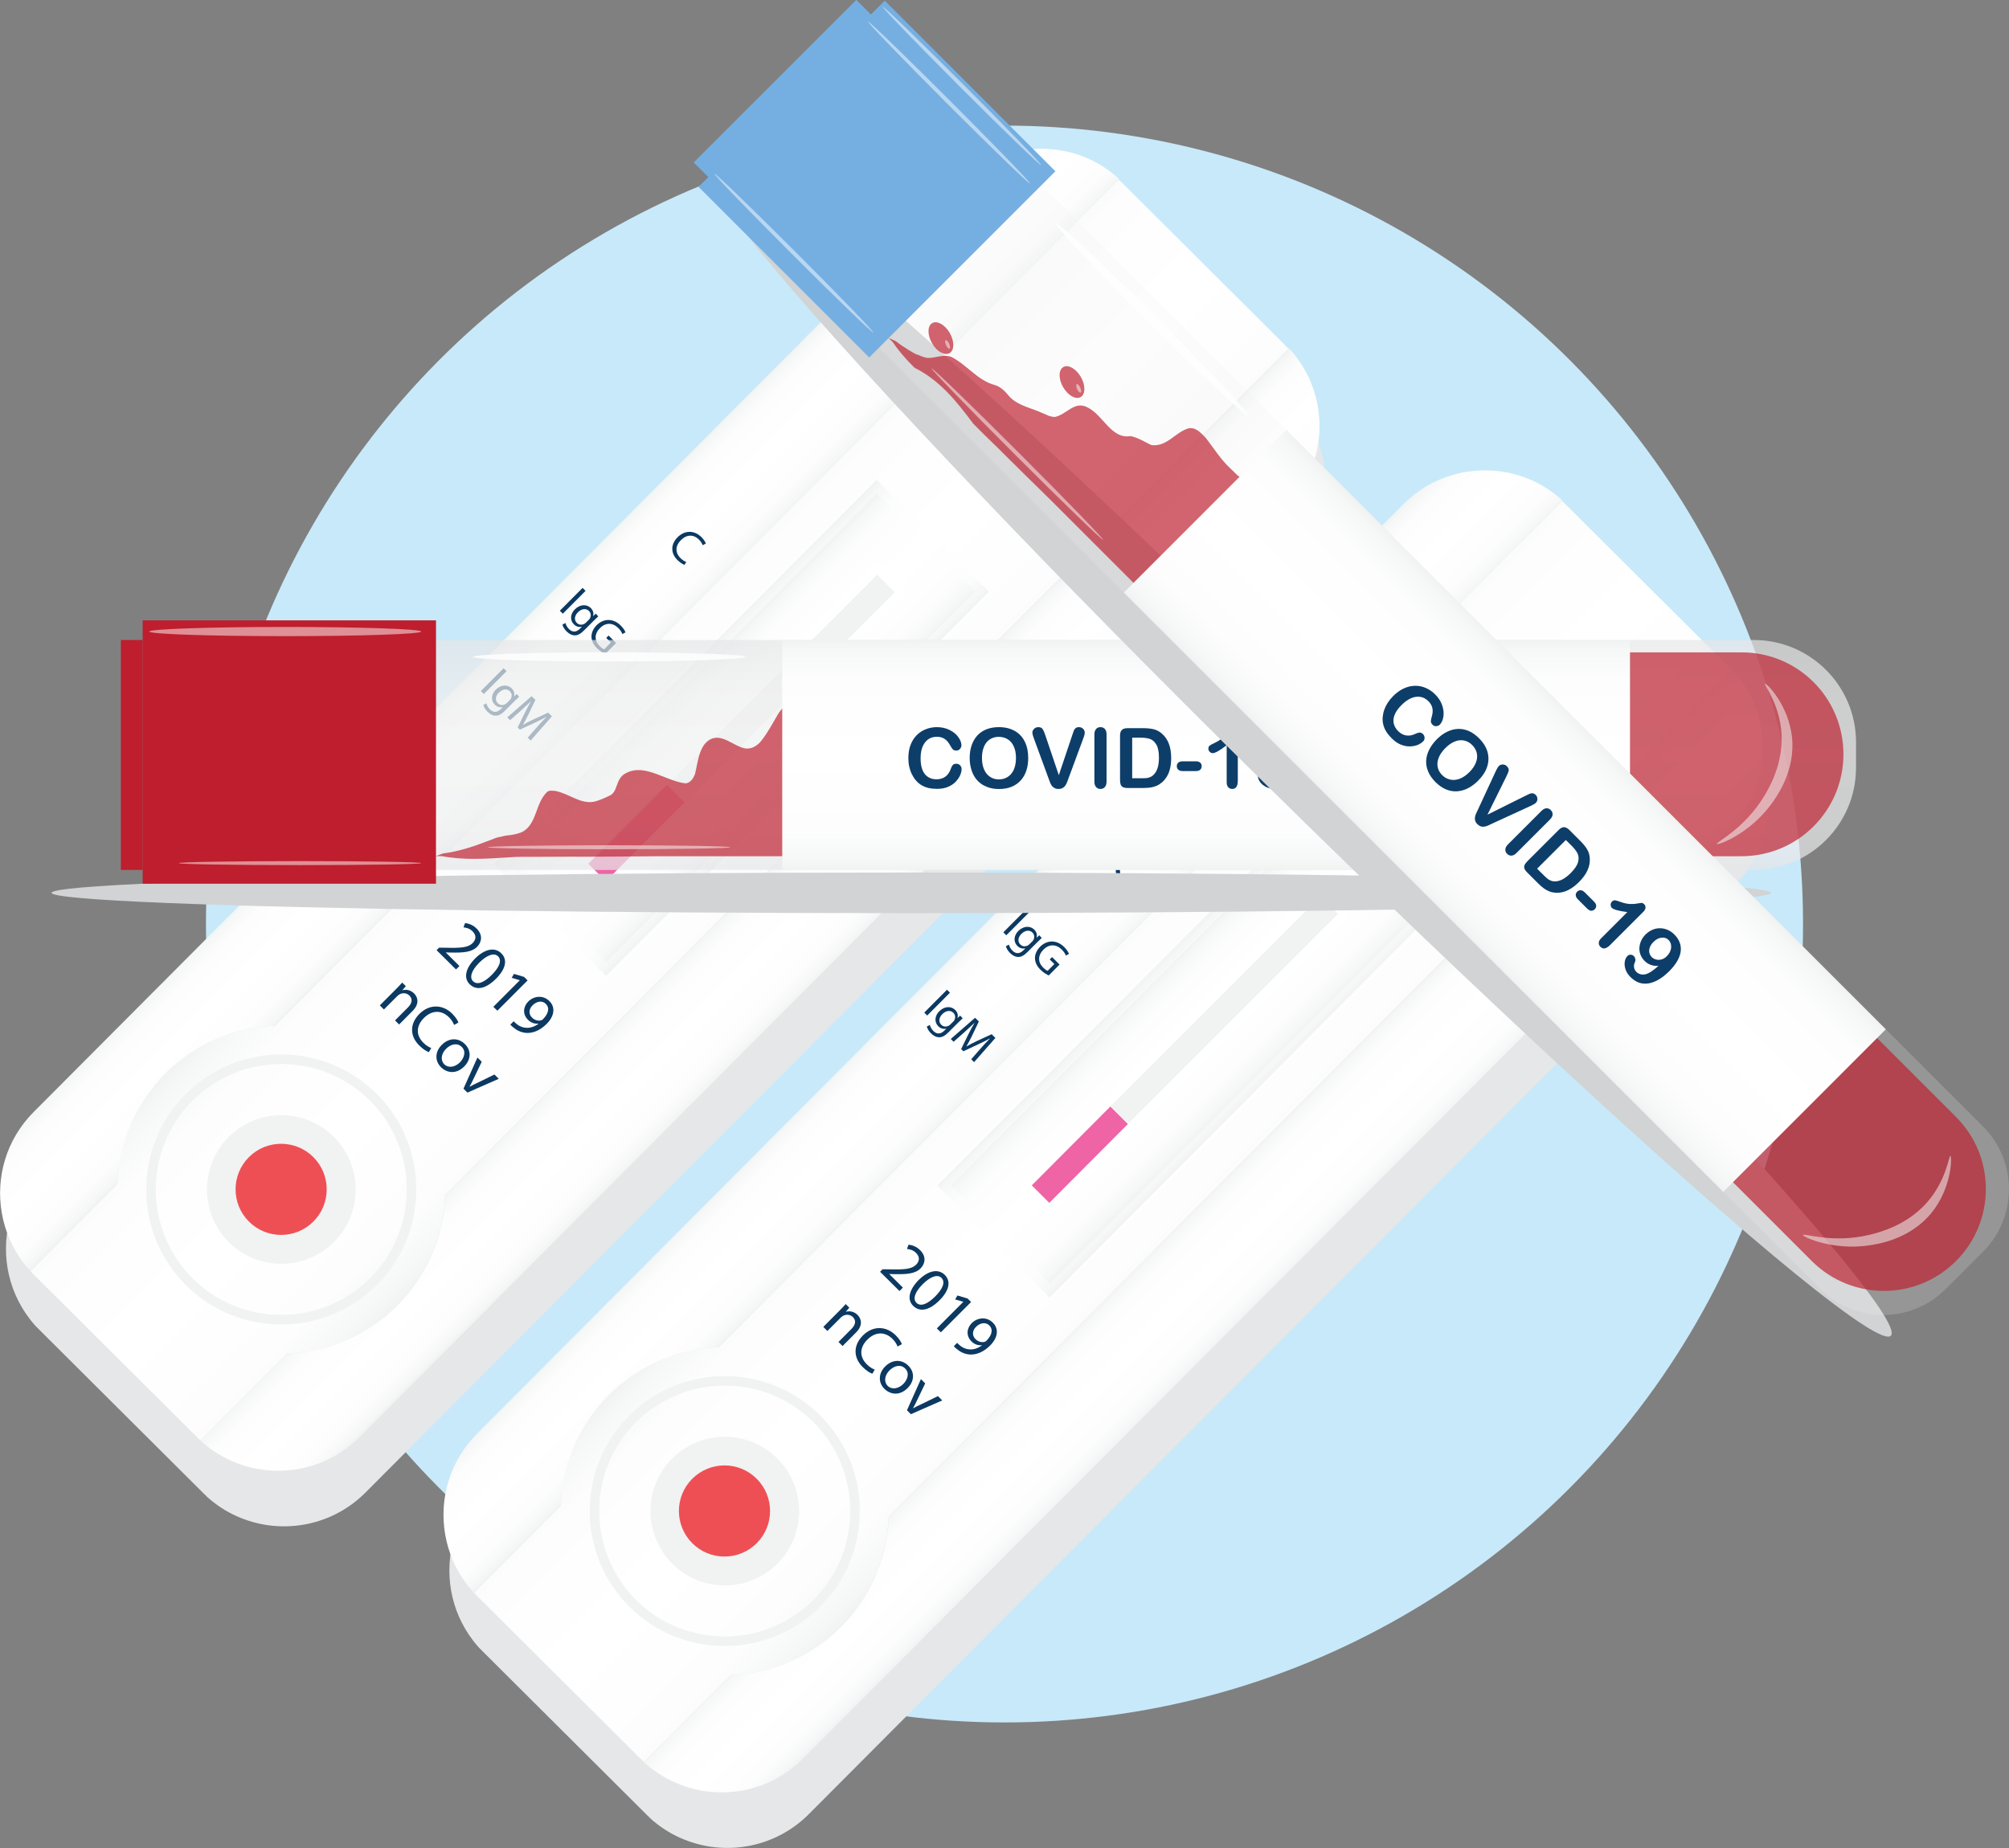 <?xml version="1.0" encoding="utf-8"?>
<!-- Generator: Adobe Illustrator 22.1.0, SVG Export Plug-In . SVG Version: 6.00 Build 0)  -->
<svg version="1.1" id="Layer_1" xmlns="http://www.w3.org/2000/svg" xmlns:xlink="http://www.w3.org/1999/xlink" x="0px" y="0px"
	 width="2710.8px" height="2493.9px" viewBox="0 0 2710.8 2493.9" style="enable-background:new 0 0 2710.8 2493.9;"
	 xml:space="preserve">
<rect x="0" y="0" width="2710.8" height="2493.9" fill="#808080" stroke="none"/>
<style type="text/css">
	.st0{fill:#C8E9F9;}
	.st1{fill:#E6E7E8;}
	.st2{fill:url(#SVGID_1_);}
	.st3{fill:#F1F2F2;}
	.st4{fill:#EF64A5;}
	.st5{fill:url(#SVGID_2_);}
	.st6{fill:url(#SVGID_3_);}
	.st7{fill:url(#SVGID_4_);}
	.st8{fill:url(#SVGID_5_);}
	.st9{fill:#FFFFFF;}
	.st10{opacity:0.76;fill:#ED1C24;}
	.st11{fill:#0B3961;}
	.st12{fill:url(#SVGID_6_);}
	.st13{fill:url(#SVGID_7_);}
	.st14{fill:url(#SVGID_8_);}
	.st15{fill:url(#SVGID_9_);}
	.st16{fill:url(#SVGID_10_);}
	.st17{fill:#D1D3D4;}
	.st18{opacity:0.7;fill:url(#SVGID_11_);}
	.st19{opacity:0.68;fill:#BE1E2D;}
	.st20{opacity:0.83;fill:#FFFFFF;}
	.st21{fill:#BE1E2D;}
	.st22{opacity:0.5;fill:#FFFFFF;}
	.st23{opacity:0.55;fill:#F1F2F2;}
	.st24{fill:url(#SVGID_12_);}
	.st25{fill:#0D3E69;}
	.st26{opacity:0.2;fill:#F1F2F2;}
	.st27{fill:#75AFE2;}
	.st28{fill:url(#SVGID_13_);}
</style>
<g>
	<circle class="st0" cx="1355.4" cy="1247" r="1077.5"/>
	<g>
		<path class="st1" d="M1780.2,600.7c-2.3-6.8-5-13.4-8.3-19.9c-0.1-0.1-0.1-0.2-0.2-0.3c-6.3-12.6-14.5-24.5-24.5-35.3l-0.5,0.5
			c-1.4-1.6-3-3.1-4.5-4.7l-220.3-219.5c-1.5-1.5-3.1-3-4.6-4.4l0.5-0.5c-10.5-9.7-22.1-17.7-34.4-23.9c-12.8-6.5-26.2-11.1-40-13.8
			c-49.2-9.8-102.3,4.4-140.3,42.6L53.2,1575.9c-36.9,37-51.1,88.1-42.9,136c4.2,24.5,14.3,48.1,30.3,68.7c0.2,0.3,0.4,0.5,0.6,0.8
			c2.5,3.1,5.1,6.2,7.8,9.2l0.1-0.1c1.5,1.6,3,3.1,4.5,4.6L274,2014.7c1.5,1.5,3.1,3,4.6,4.4l-0.1,0.1c3.2,3,6.6,5.8,10,8.4
			c12.9,10,26.9,17.6,41.7,22.9c55,20,119,7.8,162.9-36.2l1250-1254.5C1786.1,716.8,1798.4,654.7,1780.2,600.7z"/>
		<g>
			
				<linearGradient id="SVGID_1_" gradientUnits="userSpaceOnUse" x1="-48.872" y1="2174.04" x2="393.724" y2="2174.04" gradientTransform="matrix(0.707 0.707 -0.707 0.707 2306.233 -565.259)">
				<stop  offset="0" style="stop-color:#F1F2F2"/>
				<stop  offset="4.611239e-02" style="stop-color:#F6F7F7"/>
				<stop  offset="0.166" style="stop-color:#FDFDFD"/>
				<stop  offset="0.5" style="stop-color:#FFFFFF"/>
				<stop  offset="0.834" style="stop-color:#FDFDFD"/>
				<stop  offset="0.954" style="stop-color:#F6F7F7"/>
				<stop  offset="1" style="stop-color:#F1F2F2"/>
			</linearGradient>
			<path class="st2" d="M536.1,1761.7c-39.7,39.7-92.2,62.6-148.2,64.7L270.6,1944c-1.6-1.4-3.1-2.9-4.6-4.4L45.6,1720.1
				c-1.5-1.5-3-3.1-4.5-4.6l117.2-117.7c1.9-56.1,24.7-108.8,64.4-148.7c39.7-39.9,92.3-62.9,148.5-64.9l1138-1142.2
				c1.6,1.4,3.1,2.9,4.6,4.4l220.3,219.5c1.5,1.5,3,3.1,4.5,4.7l-1138,1142.2c-1.9,56.1-24.7,108.8-64.4,148.7L536.1,1761.7z"/>
			<g>
				<path class="st3" d="M499.1,1485.2c-66.2-65.9-173.6-65.7-239.6,0.4c-65.9,66.2-65.7,173.6,0.4,239.6
					c66.2,65.9,173.6,65.7,239.6-0.4C565.5,1658.6,565.3,1551.2,499.1,1485.2z M250.9,1734.4c-71.2-70.9-71.4-186.6-0.5-257.8
					c70.9-71.2,186.6-71.4,257.8-0.5c71.2,70.9,71.4,186.6,0.5,257.8C437.8,1805.1,322.1,1805.3,250.9,1734.4z"/>
				<path class="st3" d="M450.4,1534.2c39.2,39.1,39.3,102.7,0.3,141.9c-39.1,39.2-102.7,39.3-141.9,0.3
					c-39.2-39.1-39.3-102.7-0.3-141.9C347.6,1495.2,411.2,1495.1,450.4,1534.2z M315.2,1669.8c-35.6-35.5-35.7-93.3-0.2-128.9
					s93.3-35.7,128.9-0.2s35.7,93.3,0.2,128.9C408.7,1705.2,350.8,1705.3,315.2,1669.8z"/>
				
					<ellipse transform="matrix(0.737 -0.676 0.676 0.737 -985.535 679.302)" class="st3" cx="379.6" cy="1605.2" rx="31.3" ry="31.3"/>
			</g>
			
				<rect x="833.4" y="1047.9" transform="matrix(0.708 0.706 -0.706 0.708 1044.872 -276.115)" class="st4" width="46.4" height="157.1"/>
			
				<linearGradient id="SVGID_2_" gradientUnits="userSpaceOnUse" x1="2332.721" y1="1233.283" x2="2332.721" y2="1385.44" gradientTransform="matrix(0.707 -0.707 0.707 0.707 -1852.339 1649.63)">
				<stop  offset="0" style="stop-color:#F1F2F2"/>
				<stop  offset="4.611239e-02" style="stop-color:#F6F7F7"/>
				<stop  offset="0.166" style="stop-color:#FDFDFD"/>
				<stop  offset="0.5" style="stop-color:#FFFFFF"/>
				<stop  offset="0.834" style="stop-color:#FDFDFD"/>
				<stop  offset="0.954" style="stop-color:#F6F7F7"/>
				<stop  offset="1" style="stop-color:#F1F2F2"/>
			</linearGradient>
			<path class="st5" d="M41.2,1715.4L41.2,1715.4c-2.8-2.9-5.5-6-7.9-9.1c-0.2-0.2-0.4-0.5-0.6-0.8c-16-20.5-26.1-44.2-30.3-68.7
				c-8.3-47.9,6-99,42.9-136l1250-1254.5c38-38.1,91.1-52.3,140.3-42.6c13.8,2.7,27.3,7.3,40,13.8c12.2,6.2,23.8,14.2,34.4,23.9
				l-0.5,0.5l-1138,1142.2c-56.1,2.1-108.8,25.1-148.5,64.9c-39.7,39.9-62.5,92.6-64.4,148.7L41.2,1715.4z"/>
			
				<linearGradient id="SVGID_3_" gradientUnits="userSpaceOnUse" x1="331.179" y1="2173.433" x2="483.321" y2="2173.433" gradientTransform="matrix(0.707 0.707 -0.707 0.707 2306.233 -565.259)">
				<stop  offset="0" style="stop-color:#F1F2F2"/>
				<stop  offset="4.611239e-02" style="stop-color:#F6F7F7"/>
				<stop  offset="0.166" style="stop-color:#FDFDFD"/>
				<stop  offset="0.5" style="stop-color:#FFFFFF"/>
				<stop  offset="0.834" style="stop-color:#FDFDFD"/>
				<stop  offset="0.954" style="stop-color:#F6F7F7"/>
				<stop  offset="1" style="stop-color:#F1F2F2"/>
			</linearGradient>
			<path class="st6" d="M485.2,1939.3c-43.9,44.1-108,56.2-162.9,36.2c-14.7-5.3-28.8-13-41.7-22.9c-3.4-2.6-6.8-5.5-10-8.4l0.1-0.1
				l117.2-117.7c56-2.1,108.5-25,148.2-64.7l0.3-0.3c39.7-39.9,62.5-92.6,64.4-148.7l1138-1142.2l0.5-0.5
				c10,10.8,18.1,22.7,24.5,35.3c0.1,0.1,0.1,0.2,0.2,0.3c3.3,6.5,6,13.1,8.3,19.9c18.2,54,5.9,116.1-37,159.2L485.2,1939.3z"/>
			<g>
				
					<linearGradient id="SVGID_4_" gradientUnits="userSpaceOnUse" x1="63.188" y1="2017.662" x2="278.45" y2="2017.662" gradientTransform="matrix(0.707 0.707 -0.707 0.707 2306.233 -565.259)">
					<stop  offset="0" style="stop-color:#F1F2F2"/>
					<stop  offset="4.611239e-02" style="stop-color:#F6F7F7"/>
					<stop  offset="0.166" style="stop-color:#FDFDFD"/>
					<stop  offset="0.5" style="stop-color:#FFFFFF"/>
					<stop  offset="0.834" style="stop-color:#FDFDFD"/>
					<stop  offset="0.954" style="stop-color:#F6F7F7"/>
					<stop  offset="1" style="stop-color:#F1F2F2"/>
				</linearGradient>
				<path class="st7" d="M1334.4,798.5l-151.5-151L666.3,1166l151.5,151L1334.4,798.5z M684.5,1165.9l498.4-500.2l133.3,132.8
					l-498.4,500.2L684.5,1165.9z"/>
				
					<linearGradient id="SVGID_5_" gradientUnits="userSpaceOnUse" x1="76.107" y1="2017.662" x2="265.532" y2="2017.662" gradientTransform="matrix(0.707 0.707 -0.707 0.707 2306.233 -565.259)">
					<stop  offset="0" style="stop-color:#F1F2F2"/>
					<stop  offset="4.611239e-02" style="stop-color:#F6F7F7"/>
					<stop  offset="0.166" style="stop-color:#FDFDFD"/>
					<stop  offset="0.5" style="stop-color:#FFFFFF"/>
					<stop  offset="0.834" style="stop-color:#FDFDFD"/>
					<stop  offset="0.954" style="stop-color:#F6F7F7"/>
					<stop  offset="1" style="stop-color:#F1F2F2"/>
				</linearGradient>
				<path class="st8" d="M1316.2,798.5l-133.3-132.8l-498.4,500.2l133.3,132.8L1316.2,798.5z M775.6,1165.8l407.5-409l42,41.8
					l-407.5,409L775.6,1165.8z"/>
			</g>
			<g>
				<path class="st9" d="M1225.1,798.7l-42-41.8l-407.5,409l42,41.8L1225.1,798.7z M793.8,1165.7l389.3-390.7l23.7,23.6
					l-389.3,390.7L793.8,1165.7z"/>
			</g>
			
				<ellipse transform="matrix(0.707 -0.707 0.707 0.707 -1023.905 738.562)" class="st10" cx="379.6" cy="1605.2" rx="61.5" ry="61.5"/>
			<g>
				<g>
					<path class="st11" d="M589.1,1282.3l3.4-3.4l8.6,0.1c20.4,0.5,30.4-0.1,36.6-6.2c4.1-4.2,6-10-0.2-16.1
						c-3.7-3.7-8.7-4.9-12.1-5.2l2.1-5.7c5.2,0.4,11,2.7,15.7,7.4c8.8,8.8,6.5,18.5,0.7,24.4c-7.5,7.6-19.1,8.2-36,7.9l-6.3-0.2
						l-0.1,0.1l18.4,18.3l-4.6,4.6L589.1,1282.3z"/>
					<path class="st11" d="M669.4,1320.7c-13.9,13.9-26.7,16.5-35.8,7.4c-8-8-5.9-20.9,7.4-34.5c13.7-13.7,27.1-15.4,35.4-7.1
						C685.2,1295.1,682.4,1307.7,669.4,1320.7z M646.6,1299.2c-10.6,10.6-13.4,20-8.3,25c5.7,5.6,15,1.7,25.4-8.7
						c10-10.1,14-19.3,8.3-25C667.1,1285.7,657.7,1288.1,646.6,1299.2z"/>
					<path class="st11" d="M701.4,1322.9l-0.1-0.1l-10.9-3.2l3.1-5.3l13.7,4.1l4.7,4.7l-40.8,40.9l-5.4-5.3L701.4,1322.9z"/>
					<path class="st11" d="M693.1,1378.2c1.1,1.3,2.6,2.6,4.7,4.3c3.7,2.8,8,4.4,12.5,4.6c5.2,0.2,10.7-1.4,16.3-5.5l-0.2-0.2
						c-5,0.5-9.9-1.1-14-5.2c-7.4-7.3-6.6-17.6,0.4-24.6c7.7-7.7,20.1-9,28.5-0.6c8.4,8.3,6.8,20.3-3.7,30.8
						c-9,9-18.3,12.3-26.2,12.2c-6.2-0.1-12.5-2.5-17.4-6.4c-2.3-1.7-4.2-3.4-5.4-4.8L693.1,1378.2z M718.6,1356.7
						c-5.1,5.1-5.6,11.8-0.8,16.5c3.7,3.7,8.4,4.8,12.3,3.8c0.8-0.2,1.6-0.6,2.5-1.5c7-7,9.7-14.9,3.9-20.7
						C731.9,1350,724.4,1350.9,718.6,1356.7z"/>
					<path class="st11" d="M534.7,1334.5c3.1-3.1,5.6-5.8,8-8.5l4.9,4.9l-4.7,5.4l0.1,0.1c4.4-1.4,10.8-0.7,15.8,4.3
						c4.2,4.2,8.3,13.3-2.2,23.7l-18.1,18.2l-5.5-5.5l17.5-17.6c4.9-4.9,7.1-10.8,1.9-16c-3.7-3.6-9.1-3.9-13.1-1.7
						c-0.9,0.4-2,1.3-3,2.2l-18.3,18.3l-5.5-5.5L534.7,1334.5z"/>
					<path class="st11" d="M578.7,1419.9c-3-1-8.1-4-13.2-9.2c-12-11.9-13.4-28.5,0.4-42.4c13.2-13.3,31.2-13.3,44.4-0.2
						c5.3,5.3,7.5,9.7,8.2,11.9l-5.8,3.2c-1.1-3.1-3.3-6.8-6.8-10.3c-10-9.9-22.9-10.1-34,1c-10.4,10.4-11,23-0.7,33.3
						c3.3,3.3,7.4,6,10.7,7.1L578.7,1419.9z"/>
					<path class="st11" d="M626.4,1439.2c-11.2,11.3-23.9,8.4-31.3,1.1c-8.3-8.2-8.6-20.6,1-30.2c10.2-10.2,22.8-9.5,31.2-1.1
						C636.1,1417.6,635.7,1429.9,626.4,1439.2z M601.9,1415.4c-6.7,6.7-7.8,15.5-2.4,20.9c5.3,5.3,14.2,4.2,21.1-2.6
						c5.1-5.2,9.1-14.3,2.5-20.8C616.5,1406.4,607.6,1409.6,601.9,1415.4z"/>
					<path class="st11" d="M650,1432.9l-11.1,23.1c-1.8,3.8-3.4,7.1-5.3,10.3l0.2,0.2c3.2-1.8,6.6-3.5,10.4-5.2l23-11.2l5.8,5.8
						l-42.3,18.6l-5.3-5.3l18.8-42L650,1432.9z"/>
				</g>
				<g>
					<path class="st11" d="M683.5,905.8l-30.7,30.8l-4-4l30.7-30.8L683.5,905.8z"/>
					<path class="st11" d="M700.6,940.2c-1.7,1.5-3.5,3.2-6.2,5.9l-12.8,12.8c-5,5.1-9.1,7.2-13.2,6.9c-4.1-0.1-7.9-2.6-10.7-5.4
						c-2.6-2.6-4.9-6.2-5.5-9.1l4.1-2.1c0.6,2.4,2,5.5,4.8,8.2c4.1,4.1,9.3,4.9,14.8-0.6l2.5-2.5l-0.1-0.1
						c-3.3,0.8-7.3,0.1-10.7-3.3c-5.5-5.5-4.8-14,1.3-20.1c7.5-7.5,16.6-6.9,21.6-1.8c3.8,3.8,3.9,7.9,3.1,10.7l0.1,0.1l3.5-3.2
						L700.6,940.2z M687.8,944.8c0.7-0.7,1.2-1.3,1.6-2.1c1.6-3.1,1.5-6.9-1.4-9.8c-3.8-3.8-9.8-3.3-14.9,1.8
						c-4.3,4.3-5.7,10.1-1.4,14.4c2.5,2.5,6.2,3.1,9.7,1.4c0.9-0.5,1.8-1.1,2.5-1.8L687.8,944.8z"/>
					<path class="st11" d="M724.6,981.2c4-4.5,8.9-9.9,12.8-13.7l-0.1-0.1c-4.6,2.6-9.7,5.1-15.5,7.8l-20.3,9.5l-3-3l9.6-19.6
						c2.9-5.8,5.6-11,8.4-15.5l-0.1-0.1c-3.9,3.7-9.3,8.7-14.1,13l-14,12.4l-3.8-3.8l32.8-28.6l5.1,5l-9.6,20.1
						c-2.5,5.1-4.8,9.5-7.2,13.5l0.1,0.1c3.9-2.3,8.3-4.6,13.6-7.1l20.3-9.4l5.1,5l-28.7,32.7l-3.9-3.9L724.6,981.2z"/>
				</g>
				<g>
					<path class="st11" d="M790.1,797.4l-30.7,30.8l-4-4l30.7-30.8L790.1,797.4z"/>
					<path class="st11" d="M807.3,831.8c-1.7,1.5-3.5,3.2-6.2,5.9l-12.8,12.8c-5,5.1-9.1,7.2-13.2,6.9c-4.1-0.1-7.9-2.6-10.7-5.4
						c-2.6-2.6-4.9-6.2-5.5-9.1l4.1-2.1c0.6,2.4,2,5.5,4.8,8.2c4.1,4.1,9.3,4.9,14.8-0.6l2.5-2.5l-0.1-0.1
						c-3.3,0.8-7.3,0.1-10.7-3.3c-5.5-5.5-4.8-14,1.3-20.1c7.5-7.5,16.6-6.9,21.6-1.8c3.8,3.8,3.9,7.9,3.1,10.7l0.1,0.1l3.5-3.2
						L807.3,831.8z M794.5,836.4c0.7-0.7,1.2-1.3,1.6-2.1c1.6-3.1,1.5-6.9-1.4-9.8c-3.8-3.8-9.8-3.3-14.9,1.8
						c-4.3,4.3-5.7,10.1-1.4,14.4c2.5,2.5,6.2,3.1,9.7,1.4c0.9-0.5,1.8-1.1,2.5-1.8L794.5,836.4z"/>
					<path class="st11" d="M816.7,882.5c-2.4-1.1-7-3.6-11.1-7.7c-4.7-4.6-7.3-9.6-7.5-15.5c-0.1-5.2,2.3-10.9,7.1-15.7
						c9.2-9.1,22.2-9.6,32.5,0.7c3.6,3.5,5.6,7.1,6.3,9.1l-4.2,2.3c-0.9-2.4-2.4-5-5.5-8.1c-7.5-7.5-17-7.7-24.7,0
						c-7.8,7.8-7.7,17.1-0.5,24.2c2.6,2.6,4.7,4,6.1,4.5l9.1-9.2l-6.3-6.2l3.2-3.2l10.1,10.1L816.7,882.5z"/>
				</g>
				<g>
					<path class="st11" d="M923.6,762.3c-2.2-0.7-5.8-2.9-9.6-6.6c-8.7-8.6-9.7-20.6,0.3-30.7c9.6-9.6,22.6-9.7,32.2-0.1
						c3.8,3.8,5.4,7.1,5.9,8.6l-4.2,2.3c-0.8-2.2-2.4-4.9-4.9-7.5c-7.2-7.2-16.6-7.4-24.6,0.7c-7.5,7.5-8,16.7-0.5,24.2
						c2.4,2.4,5.4,4.4,7.8,5.2L923.6,762.3z"/>
				</g>
			</g>
			
				<rect x="853.4" y="912.5" transform="matrix(0.707 -0.707 0.707 0.707 -348.376 1017.355)" class="st3" width="400.9" height="33.5"/>
		</g>
	</g>
	<g>
		<path class="st1" d="M2378.6,1034.7c-2.3-6.8-5-13.4-8.3-19.9c-0.1-0.1-0.1-0.2-0.2-0.3c-6.3-12.6-14.5-24.5-24.5-35.3l-0.5,0.5
			c-1.4-1.6-3-3.1-4.5-4.7l-220.3-219.5c-1.5-1.5-3.1-3-4.6-4.4l0.5-0.5c-10.5-9.7-22.1-17.7-34.4-23.9c-12.8-6.5-26.2-11.1-40-13.8
			c-49.2-9.8-102.3,4.4-140.3,42.6l-1250,1254.5c-36.9,37-51.1,88.1-42.9,136c4.2,24.5,14.3,48.1,30.3,68.7c0.2,0.3,0.4,0.5,0.6,0.8
			c2.5,3.1,5.1,6.2,7.8,9.2l0.1-0.1c1.5,1.6,3,3.1,4.5,4.6l220.3,219.5c1.5,1.5,3.1,3,4.6,4.4l-0.1,0.1c3.2,3,6.6,5.8,10,8.4
			c12.9,10,26.9,17.6,41.7,22.9c55,20,119,7.8,162.9-36.2l1250-1254.5C2384.4,1150.8,2396.8,1088.7,2378.6,1034.7z"/>
		<g>
			
				<linearGradient id="SVGID_6_" gradientUnits="userSpaceOnUse" x1="681.12" y1="2057.8" x2="1123.715" y2="2057.8" gradientTransform="matrix(0.707 0.707 -0.707 0.707 2306.233 -565.259)">
				<stop  offset="0" style="stop-color:#F1F2F2"/>
				<stop  offset="4.611239e-02" style="stop-color:#F6F7F7"/>
				<stop  offset="0.166" style="stop-color:#FDFDFD"/>
				<stop  offset="0.5" style="stop-color:#FFFFFF"/>
				<stop  offset="0.834" style="stop-color:#FDFDFD"/>
				<stop  offset="0.954" style="stop-color:#F6F7F7"/>
				<stop  offset="1" style="stop-color:#F1F2F2"/>
			</linearGradient>
			<path class="st12" d="M1134.4,2195.7c-39.7,39.7-92.2,62.6-148.2,64.7L869,2378c-1.6-1.4-3.1-2.9-4.6-4.4L644,2154
				c-1.5-1.5-3-3.1-4.5-4.6l117.2-117.7c1.9-56.1,24.7-108.8,64.4-148.7c39.7-39.9,92.3-62.9,148.5-64.9l1138-1142.2
				c1.6,1.4,3.1,2.9,4.6,4.4l220.3,219.5c1.5,1.5,3,3.1,4.5,4.7l-1138,1142.2c-1.9,56.1-24.7,108.8-64.4,148.7L1134.4,2195.7z"/>
			<g>
				<path class="st3" d="M1097.5,1919.2c-66.2-65.9-173.6-65.7-239.6,0.4s-65.7,173.6,0.4,239.6c66.2,65.9,173.6,65.7,239.6-0.4
					C1163.9,2092.6,1163.7,1985.2,1097.5,1919.2z M849.3,2168.4c-71.2-70.9-71.4-186.6-0.5-257.8c70.9-71.2,186.6-71.4,257.8-0.5
					c71.2,70.9,71.4,186.6,0.5,257.8S920.5,2239.3,849.3,2168.4z"/>
				<path class="st3" d="M1048.8,1968.2c39.2,39.1,39.3,102.7,0.3,141.9c-39.1,39.2-102.7,39.3-141.9,0.3
					c-39.2-39.1-39.3-102.7-0.3-141.9C945.9,1929.2,1009.6,1929.1,1048.8,1968.2z M913.6,2103.8c-35.6-35.5-35.7-93.3-0.2-128.9
					s93.3-35.7,128.9-0.2c35.6,35.5,35.7,93.3,0.2,128.9S949.2,2139.3,913.6,2103.8z"/>
				<circle class="st3" cx="977.9" cy="2039.2" r="31.3"/>
			</g>
			
				<rect x="1431.8" y="1481.9" transform="matrix(0.708 0.706 -0.706 0.708 1525.673 -571.902)" class="st4" width="46.4" height="157.1"/>
			
				<linearGradient id="SVGID_7_" gradientUnits="userSpaceOnUse" x1="2448.961" y1="1963.274" x2="2448.961" y2="2115.431" gradientTransform="matrix(0.707 -0.707 0.707 0.707 -1852.339 1649.63)">
				<stop  offset="0" style="stop-color:#F1F2F2"/>
				<stop  offset="4.611239e-02" style="stop-color:#F6F7F7"/>
				<stop  offset="0.166" style="stop-color:#FDFDFD"/>
				<stop  offset="0.5" style="stop-color:#FFFFFF"/>
				<stop  offset="0.834" style="stop-color:#FDFDFD"/>
				<stop  offset="0.954" style="stop-color:#F6F7F7"/>
				<stop  offset="1" style="stop-color:#F1F2F2"/>
			</linearGradient>
			<path class="st13" d="M639.5,2149.4L639.5,2149.4c-2.8-2.9-5.5-6-7.9-9.1c-0.2-0.2-0.4-0.5-0.6-0.8c-16-20.5-26.1-44.2-30.3-68.7
				c-8.3-47.9,6-99,42.9-136l1250-1254.5c38-38.1,91.1-52.3,140.3-42.6c13.8,2.7,27.3,7.3,40,13.8c12.2,6.2,23.8,14.2,34.4,23.9
				l-0.5,0.5l-1138,1142.2c-56.1,2.1-108.8,25.1-148.5,64.9c-39.7,39.9-62.5,92.6-64.4,148.7L639.5,2149.4z"/>
			
				<linearGradient id="SVGID_8_" gradientUnits="userSpaceOnUse" x1="1061.17" y1="2057.193" x2="1213.312" y2="2057.193" gradientTransform="matrix(0.707 0.707 -0.707 0.707 2306.233 -565.259)">
				<stop  offset="0" style="stop-color:#F1F2F2"/>
				<stop  offset="4.611239e-02" style="stop-color:#F6F7F7"/>
				<stop  offset="0.166" style="stop-color:#FDFDFD"/>
				<stop  offset="0.5" style="stop-color:#FFFFFF"/>
				<stop  offset="0.834" style="stop-color:#FDFDFD"/>
				<stop  offset="0.954" style="stop-color:#F6F7F7"/>
				<stop  offset="1" style="stop-color:#F1F2F2"/>
			</linearGradient>
			<path class="st14" d="M1083.6,2373.3c-43.9,44.1-108,56.2-162.9,36.2c-14.7-5.3-28.8-13-41.7-22.9c-3.4-2.6-6.8-5.5-10-8.4
				l0.1-0.1l117.2-117.7c56-2.1,108.5-25,148.2-64.7l0.3-0.3c39.7-39.9,62.5-92.6,64.4-148.7l1138-1142.2l0.5-0.5
				c10,10.8,18.1,22.7,24.5,35.3c0.1,0.1,0.1,0.2,0.2,0.3c3.3,6.5,6,13.1,8.3,19.9c18.2,54,5.9,116.1-37,159.2L1083.6,2373.3z"/>
			<g>
				
					<linearGradient id="SVGID_9_" gradientUnits="userSpaceOnUse" x1="793.18" y1="1901.422" x2="1008.442" y2="1901.422" gradientTransform="matrix(0.707 0.707 -0.707 0.707 2306.233 -565.259)">
					<stop  offset="0" style="stop-color:#F1F2F2"/>
					<stop  offset="4.611239e-02" style="stop-color:#F6F7F7"/>
					<stop  offset="0.166" style="stop-color:#FDFDFD"/>
					<stop  offset="0.5" style="stop-color:#FFFFFF"/>
					<stop  offset="0.834" style="stop-color:#FDFDFD"/>
					<stop  offset="0.954" style="stop-color:#F6F7F7"/>
					<stop  offset="1" style="stop-color:#F1F2F2"/>
				</linearGradient>
				<path class="st15" d="M1932.8,1232.4l-151.5-151L1264.6,1600l151.5,151L1932.8,1232.4z M1282.8,1599.9l498.4-500.2l133.3,132.8
					l-498.4,500.2L1282.8,1599.9z"/>
				
					<linearGradient id="SVGID_10_" gradientUnits="userSpaceOnUse" x1="806.098" y1="1901.422" x2="995.524" y2="1901.422" gradientTransform="matrix(0.707 0.707 -0.707 0.707 2306.233 -565.259)">
					<stop  offset="0" style="stop-color:#F1F2F2"/>
					<stop  offset="4.611239e-02" style="stop-color:#F6F7F7"/>
					<stop  offset="0.166" style="stop-color:#FDFDFD"/>
					<stop  offset="0.5" style="stop-color:#FFFFFF"/>
					<stop  offset="0.834" style="stop-color:#FDFDFD"/>
					<stop  offset="0.954" style="stop-color:#F6F7F7"/>
					<stop  offset="1" style="stop-color:#F1F2F2"/>
				</linearGradient>
				<path class="st16" d="M1914.6,1232.5l-133.3-132.8l-498.4,500.2l133.3,132.8L1914.6,1232.5z M1374,1599.8l407.5-409l42,41.8
					l-407.5,409L1374,1599.8z"/>
			</g>
			<g>
				<path class="st9" d="M1823.4,1232.6l-42-41.8l-407.5,409l42,41.8L1823.4,1232.6z M1392.2,1599.7l389.3-390.7l23.7,23.6
					l-389.3,390.7L1392.2,1599.7z"/>
			</g>
			
				<ellipse transform="matrix(0.707 -0.707 0.707 0.707 -1155.519 1288.784)" class="st10" cx="977.9" cy="2039.2" rx="61.5" ry="61.5"/>
			<g>
				<g>
					<path class="st11" d="M1187.5,1716.3l3.4-3.4l8.6,0.1c20.4,0.5,30.4-0.1,36.6-6.2c4.1-4.2,6-10-0.2-16.1
						c-3.7-3.7-8.7-4.9-12.1-5.2l2.1-5.7c5.2,0.4,11,2.7,15.7,7.4c8.8,8.8,6.5,18.5,0.7,24.4c-7.5,7.6-19.1,8.2-36,7.9l-6.3-0.2
						l-0.1,0.1l18.4,18.3l-4.6,4.6L1187.5,1716.3z"/>
					<path class="st11" d="M1267.8,1754.7c-13.9,13.9-26.7,16.5-35.8,7.4c-8-8-5.9-20.9,7.4-34.5c13.7-13.7,27.1-15.4,35.4-7.1
						C1283.5,1729.1,1280.8,1741.7,1267.8,1754.7z M1244.9,1733.2c-10.6,10.6-13.4,20-8.3,25c5.7,5.6,15,1.7,25.4-8.7
						c10-10.1,14-19.3,8.3-25C1265.5,1719.6,1256.1,1722,1244.9,1733.2z"/>
					<path class="st11" d="M1299.8,1756.9l-0.1-0.1l-10.9-3.2l3.1-5.3l13.7,4.1l4.7,4.7l-40.8,40.9l-5.4-5.3L1299.8,1756.9z"/>
					<path class="st11" d="M1291.5,1812.2c1.1,1.3,2.6,2.6,4.7,4.3c3.7,2.8,8,4.4,12.5,4.6c5.2,0.2,10.7-1.4,16.3-5.5l-0.2-0.2
						c-5,0.5-9.9-1.1-14-5.2c-7.4-7.3-6.6-17.6,0.4-24.6c7.7-7.7,20.1-9,28.5-0.6c8.4,8.3,6.8,20.3-3.7,30.8
						c-9,9-18.3,12.3-26.2,12.2c-6.2-0.1-12.5-2.5-17.4-6.4c-2.3-1.7-4.2-3.4-5.4-4.8L1291.5,1812.2z M1317,1790.6
						c-5.1,5.1-5.6,11.8-0.8,16.5c3.7,3.7,8.4,4.8,12.3,3.8c0.8-0.2,1.6-0.6,2.5-1.5c7-7,9.7-14.9,3.9-20.7
						C1330.2,1784,1322.8,1784.9,1317,1790.6z"/>
					<path class="st11" d="M1133.1,1768.4c3.1-3.1,5.6-5.8,8-8.5l4.9,4.9l-4.7,5.4l0.1,0.1c4.4-1.4,10.8-0.7,15.8,4.3
						c4.2,4.2,8.3,13.3-2.2,23.7l-18.1,18.2l-5.5-5.5l17.5-17.6c4.9-4.9,7.1-10.8,1.9-16c-3.7-3.6-9.1-3.9-13.1-1.7
						c-0.9,0.4-2,1.3-3,2.2l-18.3,18.3l-5.5-5.5L1133.1,1768.4z"/>
					<path class="st11" d="M1177.1,1853.9c-3-1-8.1-4-13.2-9.2c-12-11.9-13.4-28.5,0.4-42.4c13.2-13.3,31.2-13.3,44.4-0.2
						c5.3,5.3,7.5,9.7,8.2,11.9l-5.8,3.2c-1.1-3.1-3.3-6.8-6.8-10.3c-10-9.9-22.9-10.1-34,1c-10.4,10.4-11,23-0.7,33.3
						c3.3,3.3,7.4,6,10.7,7.1L1177.1,1853.9z"/>
					<path class="st11" d="M1224.7,1873.2c-11.2,11.3-23.9,8.4-31.3,1.1c-8.3-8.2-8.6-20.6,1-30.2c10.2-10.2,22.8-9.5,31.2-1.1
						C1234.4,1851.6,1234,1863.9,1224.7,1873.2z M1200.2,1849.4c-6.7,6.7-7.8,15.5-2.4,20.9c5.3,5.3,14.2,4.2,21.1-2.6
						c5.1-5.2,9.1-14.3,2.5-20.8C1214.9,1840.4,1206,1843.6,1200.2,1849.4z"/>
					<path class="st11" d="M1248.4,1866.9l-11.1,23.1c-1.8,3.8-3.4,7.1-5.3,10.3l0.2,0.2c3.2-1.8,6.6-3.5,10.4-5.2l23-11.2l5.8,5.8
						l-42.3,18.6l-5.3-5.3l18.8-42L1248.4,1866.9z"/>
				</g>
				<g>
					<path class="st11" d="M1281.8,1339.7l-30.7,30.8l-4-4l30.7-30.8L1281.8,1339.7z"/>
					<path class="st11" d="M1299,1374.2c-1.7,1.5-3.5,3.2-6.2,5.9l-12.8,12.8c-5,5.1-9.1,7.2-13.2,6.9c-4.1-0.1-7.9-2.6-10.7-5.4
						c-2.6-2.6-4.9-6.2-5.5-9.1l4.1-2.1c0.6,2.4,2,5.5,4.8,8.2c4.1,4.1,9.3,4.9,14.8-0.6l2.5-2.5l-0.1-0.1
						c-3.3,0.8-7.3,0.1-10.7-3.3c-5.5-5.5-4.8-14,1.3-20.1c7.5-7.5,16.6-6.9,21.6-1.8c3.8,3.8,3.9,7.9,3.1,10.7l0.1,0.1l3.5-3.2
						L1299,1374.2z M1286.2,1378.7c0.7-0.7,1.2-1.3,1.6-2.1c1.6-3.1,1.5-6.9-1.4-9.8c-3.8-3.8-9.8-3.3-14.9,1.8
						c-4.3,4.3-5.7,10.1-1.4,14.4c2.5,2.5,6.2,3.1,9.7,1.4c0.9-0.5,1.8-1.1,2.5-1.8L1286.2,1378.7z"/>
					<path class="st11" d="M1323,1415.2c4-4.5,8.9-9.9,12.8-13.7l-0.1-0.1c-4.6,2.6-9.7,5.1-15.5,7.8l-20.3,9.5l-3-3l9.6-19.6
						c2.9-5.8,5.6-11,8.4-15.5l-0.1-0.1c-3.9,3.7-9.3,8.7-14.1,13l-14,12.4l-3.8-3.8l32.8-28.6l5.1,5l-9.6,20.1
						c-2.5,5.1-4.8,9.5-7.2,13.5l0.1,0.1c3.9-2.3,8.3-4.6,13.6-7.1l20.3-9.4l5.1,5l-28.7,32.7l-3.9-3.9L1323,1415.2z"/>
				</g>
				<g>
					<path class="st11" d="M1388.5,1231.4l-30.7,30.8l-4-4l30.7-30.8L1388.5,1231.4z"/>
					<path class="st11" d="M1405.7,1265.8c-1.7,1.5-3.5,3.2-6.2,5.9l-12.8,12.8c-5,5.1-9.1,7.2-13.2,6.9c-4.1-0.1-7.9-2.6-10.7-5.4
						c-2.6-2.6-4.9-6.2-5.5-9.1l4.1-2.1c0.6,2.4,2,5.5,4.8,8.2c4.1,4.1,9.3,4.9,14.8-0.6l2.5-2.5l-0.1-0.1
						c-3.3,0.8-7.3,0.1-10.7-3.3c-5.5-5.5-4.8-14,1.3-20.1c7.5-7.5,16.6-6.9,21.6-1.8c3.8,3.8,3.9,7.9,3.1,10.7l0.1,0.1l3.5-3.2
						L1405.7,1265.8z M1392.9,1270.4c0.7-0.7,1.2-1.3,1.6-2.1c1.6-3.1,1.5-6.9-1.4-9.8c-3.8-3.8-9.8-3.3-14.9,1.8
						c-4.3,4.3-5.7,10.1-1.4,14.4c2.5,2.5,6.2,3.1,9.7,1.4c0.9-0.5,1.8-1.1,2.5-1.8L1392.9,1270.4z"/>
					<path class="st11" d="M1415.1,1316.4c-2.4-1.1-7-3.6-11.1-7.7c-4.7-4.6-7.3-9.6-7.5-15.5c-0.1-5.2,2.3-10.9,7.1-15.7
						c9.2-9.1,22.2-9.6,32.5,0.7c3.6,3.5,5.6,7.1,6.3,9.1l-4.2,2.3c-0.9-2.4-2.4-5-5.5-8.1c-7.5-7.5-17-7.7-24.7,0
						c-7.8,7.8-7.7,17.1-0.5,24.2c2.6,2.6,4.7,4,6.1,4.5l9.1-9.2l-6.3-6.2l3.2-3.2l10.1,10.1L1415.1,1316.4z"/>
				</g>
				<g>
					<path class="st11" d="M1522,1196.3c-2.2-0.7-5.8-2.9-9.6-6.6c-8.7-8.6-9.7-20.6,0.3-30.7c9.6-9.6,22.6-9.7,32.2-0.1
						c3.8,3.8,5.4,7.1,5.9,8.6l-4.2,2.3c-0.8-2.2-2.4-4.9-4.9-7.5c-7.2-7.2-16.6-7.4-24.6,0.7c-7.5,7.5-8,16.7-0.5,24.2
						c2.4,2.4,5.4,4.4,7.8,5.2L1522,1196.3z"/>
				</g>
			</g>
			
				<rect x="1451.8" y="1346.4" transform="matrix(0.707 -0.707 0.707 0.707 -479.99 1567.577)" class="st3" width="400.9" height="33.5"/>
		</g>
	</g>
	<ellipse class="st17" cx="1229.7" cy="1204.9" rx="1160.1" ry="27.4"/>
	<linearGradient id="SVGID_11_" gradientUnits="userSpaceOnUse" x1="1546.362" y1="1173.983" x2="1546.362" y2="863.65">
		<stop  offset="1.000000e-07" style="stop-color:#E6E7E8"/>
		<stop  offset="0.191" style="stop-color:#EEEFF0"/>
		<stop  offset="0.5" style="stop-color:#F1F2F2"/>
		<stop  offset="0.799" style="stop-color:#EEEFEF"/>
		<stop  offset="1" style="stop-color:#E6E7E8"/>
	</linearGradient>
	<path class="st18" d="M2366.4,1174h-1778V863.7h1778c76.2,0,138,61.8,138,138v34.4C2504.3,1112.2,2442.6,1174,2366.4,1174z"/>
	<path class="st19" d="M2487.4,1017.9c0,38-15.4,72.4-40.3,97.3c-24.9,24.9-59.3,40.3-97.3,40.3c0,0-940.4,0-1447,0
		c-4.8,0-9.6,0-14.4,0c-34.4,0.4-69,0.6-103.4,0.7c-3.9,0-7.7,0-11.5-0.1c-14.8,0.1-30.5,0.1-45.6,0.2c-3.8,0-7.6,0-11.4,0
		s-7.6,0-11.3,0c-2.8,0-5.6,0.1-8.4,0.1c-3.4,0.2-6.8,0.4-10.1,0.6c-30.3,1.9-60.6,4.1-90.5-1.6c-5.2,0-7.9,0-7.9,0s3.2-1.4,9.3-3.6
		c21.8-2.8,42.2-9.6,62.4-17.5c3.4-1.3,6.7-2.6,10.2-3.9c3.9-0.9,7.8-1.7,11.7-2.6c5.3-0.5,10.5-1.3,15.3-2.5
		c2.4-0.6,4.7-1.4,6.9-2.3c21-10.7,17.6-38.8,34.5-54.6c3.4-2.2,6.7-1.1,10.1-1.1c19.1,3.4,33.7,18,52.5,14.7
		c4-0.9,7.9-2.3,11.7-3.9c3.8-1.6,7.5-3.3,11.2-5.1c3.4-2.2,5.6-5.6,7.1-10.1c0.9-2.3,1.7-4.7,2.6-6.9c1.8-4.5,4.2-8.5,8.3-11.1
		c22.6-14.8,47.8,3.2,72.6,10.2c3.5,1,7.1,1.8,10.6,2.1c6.7-1,10.1-6.7,12.4-12.3c4.5-18,5.6-41.6,23.6-48.4
		c15.7-4.5,28.1,10.1,43.9,13.5c7.9,1.1,14.6-2.2,20.5-8.4c2.3-2.7,4.4-5.6,6.5-8.6c6.1-8.9,11.5-18.7,16.9-28
		c4.5-7.9,11.2-14.6,20.1-18.2c3.1-1.6,6.3-3.1,9.4-4.5c82.7-36,142.3-61.9,142.3-61.9h1129.1
		C2425.9,880.3,2487.4,941.9,2487.4,1017.9z"/>
	<path class="st20" d="M821.9,880.3c101.3,0,183.5,2.8,183.5,6.2c0,3.4-82.2,6.2-183.5,6.2s-183.5-2.8-183.5-6.2
		C638.4,883.1,720.6,880.3,821.9,880.3z"/>
	<rect x="192.5" y="837.2" class="st21" width="395.8" height="355.4"/>
	<rect x="163.1" y="863.7" class="st21" width="29.4" height="310.3"/>
	<ellipse class="st22" cx="384.9" cy="852.3" rx="183.5" ry="6.2"/>
	<ellipse class="st22" cx="404.8" cy="1164.8" rx="163.6" ry="2.7"/>
	<ellipse class="st22" cx="821.9" cy="1143.4" rx="163.6" ry="2.7"/>
	<path class="st23" d="M2316.5,1138.9c1.6,2.2,43.7-13.5,72.9-52.9c7.4-10.1,33.4-45.1,28.6-91c-4.6-43.4-34.3-73.4-36.4-72.3
		c-2,1.1,20.1,27.4,22.3,68.1c2.1,40.4-16.6,72.3-23.7,84C2353.3,1119,2315,1136.7,2316.5,1138.9z"/>
	<g>
		<linearGradient id="SVGID_12_" gradientUnits="userSpaceOnUse" x1="1627.389" y1="1173.983" x2="1627.389" y2="863.65">
			<stop  offset="0" style="stop-color:#F1F2F2"/>
			<stop  offset="4.611239e-02" style="stop-color:#F6F7F7"/>
			<stop  offset="0.166" style="stop-color:#FDFDFD"/>
			<stop  offset="0.5" style="stop-color:#FFFFFF"/>
			<stop  offset="0.834" style="stop-color:#FDFDFD"/>
			<stop  offset="0.954" style="stop-color:#F6F7F7"/>
			<stop  offset="1" style="stop-color:#F1F2F2"/>
		</linearGradient>
		<rect x="1055.5" y="863.7" class="st24" width="1143.9" height="310.3"/>
		<g>
			<path class="st25" d="M1297.5,1037.8c0,2.6-0.6,5.3-1.9,8.3c-1.3,3-3.3,5.9-6,8.8c-2.7,2.9-6.2,5.2-10.4,7
				c-4.2,1.8-9.1,2.7-14.7,2.7c-4.3,0-8.1-0.4-11.6-1.2c-3.5-0.8-6.6-2.1-9.5-3.8s-5.5-4-7.8-6.7c-2.1-2.5-3.9-5.4-5.4-8.5
				c-1.5-3.1-2.6-6.5-3.4-10c-0.8-3.6-1.1-7.3-1.1-11.3c0-6.5,0.9-12.3,2.8-17.4c1.9-5.1,4.6-9.5,8.1-13.2c3.5-3.6,7.6-6.4,12.4-8.3
				c4.7-1.9,9.8-2.9,15.1-2.9c6.5,0,12.3,1.3,17.4,3.9c5.1,2.6,9,5.8,11.7,9.7c2.7,3.8,4.1,7.5,4.1,10.9c0,1.9-0.7,3.5-2,5
				c-1.3,1.4-2.9,2.1-4.8,2.1c-2.1,0-3.7-0.5-4.7-1.5c-1-1-2.2-2.7-3.5-5.1c-2.1-4-4.6-7-7.5-9c-2.9-2-6.4-3-10.6-3
				c-6.7,0-12.1,2.5-16,7.6c-4,5.1-6,12.3-6,21.7c0,6.3,0.9,11.5,2.6,15.7c1.8,4.2,4.3,7.3,7.5,9.3c3.2,2.1,7,3.1,11.3,3.1
				c4.7,0,8.7-1.2,11.9-3.5c3.2-2.3,5.7-5.7,7.3-10.3c0.7-2.1,1.6-3.9,2.6-5.2c1-1.3,2.7-2,5-2c1.9,0,3.6,0.7,5,2
				C1296.8,1034.1,1297.5,1035.8,1297.5,1037.8z"/>
			<path class="st25" d="M1347.7,981.3c8.4,0,15.5,1.7,21.5,5.1c6,3.4,10.5,8.2,13.6,14.5c3.1,6.3,4.6,13.6,4.6,22
				c0,6.2-0.8,11.9-2.5,17c-1.7,5.1-4.2,9.5-7.6,13.3c-3.4,3.7-7.5,6.6-12.4,8.6c-4.9,2-10.5,3-16.9,3c-6.3,0-12-1-16.9-3.1
				c-5-2-9.2-4.9-12.5-8.6c-3.3-3.7-5.9-8.2-7.6-13.4c-1.7-5.2-2.6-10.8-2.6-16.9c0-6.2,0.9-11.9,2.7-17.1c1.8-5.2,4.4-9.6,7.7-13.2
				c3.4-3.6,7.5-6.4,12.3-8.3C1336,982.3,1341.5,981.3,1347.7,981.3z M1370.9,1022.8c0-5.9-1-11-2.9-15.3c-1.9-4.3-4.6-7.6-8.2-9.8
				c-3.5-2.2-7.6-3.3-12.2-3.3c-3.3,0-6.3,0.6-9,1.8c-2.8,1.2-5.2,3-7.2,5.4c-2,2.3-3.6,5.3-4.7,9c-1.2,3.6-1.7,7.7-1.7,12.3
				c0,4.6,0.6,8.7,1.7,12.4c1.2,3.7,2.8,6.8,4.9,9.2c2.1,2.4,4.5,4.3,7.3,5.5c2.7,1.2,5.7,1.8,9,1.8c4.2,0,8-1,11.5-3.1
				c3.5-2.1,6.3-5.3,8.4-9.7C1369.8,1034.5,1370.9,1029.2,1370.9,1022.8z"/>
			<path class="st25" d="M1410.4,992l18.3,54.1l18.3-54.5c1-2.9,1.7-4.8,2.1-6c0.5-1.1,1.3-2.1,2.4-3c1.1-0.9,2.6-1.3,4.5-1.3
				c1.4,0,2.7,0.3,3.9,1c1.2,0.7,2.1,1.6,2.8,2.8c0.7,1.2,1,2.3,1,3.5c0,0.8-0.1,1.7-0.3,2.6c-0.2,0.9-0.5,1.9-0.8,2.8
				c-0.3,0.9-0.7,1.8-1,2.8l-19.5,52.7c-0.7,2-1.4,3.9-2.1,5.7c-0.7,1.8-1.5,3.4-2.4,4.8c-0.9,1.4-2.1,2.5-3.7,3.4s-3.4,1.3-5.6,1.3
				c-2.2,0-4.1-0.4-5.6-1.3c-1.5-0.9-2.8-2-3.7-3.4c-0.9-1.4-1.8-3-2.4-4.8c-0.7-1.8-1.4-3.7-2.1-5.7l-19.2-52.3
				c-0.3-1-0.7-1.9-1-2.8c-0.3-0.9-0.6-1.9-0.9-3c-0.2-1.1-0.4-2-0.4-2.7c0-1.9,0.8-3.6,2.3-5.1c1.5-1.5,3.4-2.3,5.7-2.3
				c2.8,0,4.8,0.9,5.9,2.6C1408,985.6,1409.2,988.3,1410.4,992z"/>
			<path class="st25" d="M1476.7,1054.7v-63.5c0-3.3,0.8-5.8,2.3-7.4c1.5-1.7,3.4-2.5,5.8-2.5c2.5,0,4.4,0.8,6,2.4
				c1.5,1.6,2.3,4.1,2.3,7.5v63.5c0,3.3-0.8,5.8-2.3,7.5c-1.5,1.7-3.5,2.5-6,2.5c-2.3,0-4.3-0.8-5.8-2.5
				C1477.4,1060.5,1476.7,1058,1476.7,1054.7z"/>
			<path class="st25" d="M1521.4,982.7h21.3c5.5,0,10.3,0.5,14.2,1.5c4,1,7.6,3,10.8,5.8c8.4,7.2,12.6,18.1,12.6,32.8
				c0,4.8-0.4,9.3-1.3,13.3c-0.8,4-2.1,7.6-3.9,10.8c-1.8,3.2-4,6.1-6.8,8.6c-2.2,1.9-4.5,3.5-7.1,4.7c-2.6,1.2-5.3,2-8.3,2.5
				c-3,0.5-6.3,0.7-10,0.7h-21.3c-3,0-5.2-0.4-6.7-1.3c-1.5-0.9-2.5-2.2-2.9-3.8c-0.5-1.6-0.7-3.7-0.7-6.4v-59.1
				c0-3.5,0.8-6.1,2.4-7.6C1515.3,983.5,1517.9,982.7,1521.4,982.7z M1527.7,995.6v54.7h12.4c2.7,0,4.8-0.1,6.4-0.2
				c1.5-0.1,3.1-0.5,4.8-1.1c1.7-0.6,3.1-1.4,4.3-2.5c5.5-4.6,8.2-12.6,8.2-23.9c0-8-1.2-13.9-3.6-17.9c-2.4-4-5.4-6.5-8.9-7.6
				c-3.5-1.1-7.8-1.6-12.8-1.6H1527.7z"/>
			<path class="st25" d="M1613.4,1040.6H1596c-2.6,0-4.6-0.6-6-1.8c-1.4-1.2-2.1-2.8-2.1-4.8c0-2,0.7-3.6,2-4.8
				c1.3-1.2,3.4-1.8,6.1-1.8h17.4c2.7,0,4.7,0.6,6.1,1.8c1.3,1.2,2,2.8,2,4.8c0,1.9-0.7,3.5-2,4.8
				C1618.2,1040,1616.1,1040.6,1613.4,1040.6z"/>
			<path class="st25" d="M1655.2,1055.8v-50.1c-9.3,7.2-15.6,10.7-18.8,10.7c-1.5,0-2.9-0.6-4.1-1.8c-1.2-1.2-1.8-2.6-1.8-4.3
				c0-1.9,0.6-3.2,1.8-4.1c1.2-0.9,3.2-2,6.2-3.4c4.4-2.1,8-4.3,10.6-6.6c2.7-2.3,5-4.9,7.1-7.8c2.1-2.9,3.4-4.6,4-5.3
				c0.6-0.7,1.8-1,3.5-1c1.9,0,3.5,0.8,4.7,2.3c1.2,1.5,1.8,3.6,1.8,6.2v63c0,7.4-2.5,11.1-7.5,11.1c-2.2,0-4-0.8-5.4-2.3
				C1655.9,1060.9,1655.2,1058.7,1655.2,1055.8z"/>
			<path class="st25" d="M1736.2,1027.2c-2.4,2.9-5.1,5-8.1,6.5c-3,1.4-6.3,2.2-9.9,2.2c-3.4,0-6.7-0.7-9.7-2
				c-3-1.3-5.6-3.2-7.8-5.6c-2.2-2.4-3.9-5.2-5-8.4c-1.2-3.2-1.8-6.6-1.8-10.1c0-3.8,0.7-7.4,2-10.8c1.3-3.4,3.2-6.3,5.7-8.8
				c2.5-2.5,5.4-4.4,8.8-5.8c3.4-1.4,7.1-2.1,11.3-2.1c4.7,0,8.9,0.9,12.7,2.6c3.7,1.7,6.8,4.2,9.4,7.5c2.5,3.3,4.5,7.4,5.8,12.4
				c1.4,5,2,10.6,2,16.9c0,7-0.7,13.2-2.1,18.6c-1.4,5.4-3.5,9.9-6.2,13.5c-2.7,3.7-6,6.4-9.8,8.1c-3.8,1.8-8.1,2.7-13,2.7
				c-4.8,0-8.9-0.9-12.4-2.7s-6.2-4.1-8-6.8c-1.8-2.7-2.8-5.3-2.8-7.8c0-1.5,0.6-2.9,1.7-4.1c1.1-1.2,2.6-1.8,4.3-1.8
				c1.6,0,3.1,0.4,4.3,1.3c1.3,0.9,2.3,2.2,2.9,4c0.8,2.2,2.1,4,4,5.3c1.9,1.3,4,2,6.3,2c2.1,0,4.1-0.5,5.9-1.6
				c1.9-1.1,3.5-2.6,4.8-4.5C1734.1,1044,1735.7,1037.1,1736.2,1027.2z M1735,1010.3c0-2.5-0.3-4.8-1-6.9c-0.7-2.1-1.6-3.9-2.9-5.5
				c-1.2-1.5-2.7-2.8-4.4-3.6s-3.6-1.3-5.6-1.3c-3.5,0-6.4,1.5-8.9,4.5c-2.4,3-3.6,6.9-3.6,11.9c0,4.9,1.2,8.8,3.6,11.7
				c2.4,2.9,5.5,4.3,9.2,4.3c2.3,0,4.4-0.6,6.5-1.8c2.1-1.2,3.8-2.9,5.1-5.2C1734.3,1016.1,1735,1013.4,1735,1010.3z"/>
		</g>
	</g>
	
		<ellipse transform="matrix(0.702 -0.713 0.713 0.702 -202.667 1554.066)" class="st17" cx="1754.1" cy="1019" rx="61.5" ry="1116.6"/>
	<path class="st26" d="M2456.3,1739.6L1186.1,469.4L1405.5,250l1270.2,1270.2c46.7,46.7,46.7,122.4,0,169.1l-50.3,50.3
		C2578.7,1786.3,2503,1786.3,2456.3,1739.6z"/>
	<path class="st19" d="M2639.3,1701.8c-26.9,26.9-62.1,40.3-97.3,40.3c-35.2,0-70.4-13.4-97.3-40.3c0,0-665-665-1023.2-1023.2
		c-3.4-3.4-6.8-6.8-10.2-10.1c-19.7-19.2-39.4-38.7-59-58.1c-2.4-2.4-4.9-4.9-7.3-7.3c-8.1-7.8-16.1-15.6-24-23.5
		c-2.7-2.6-5.3-5.3-7.9-8c-22.5-30.2-45-58.3-79.1-75.3c-2.7-2.7-5.3-5.4-7.9-8.1c-7.7-8.2-15-16.9-21.4-26.4
		c-3.6-3.7-5.5-5.6-5.5-5.6s3.2,1.3,9.1,4c5.8,4.5,11.8,8.5,18,12.3c3.1,1.9,6.2,3.7,9.4,5.4c5.6,1.7,8.9,3.9,14.6,5
		c11.2,1.1,22.5-5.6,33.7-1.1c21.4,11.2,34.9,31.5,58.5,37.9c3.4,0.9,6.8,2.9,9.9,5.4c3.1,2.5,5.9,5.6,8.2,8.4
		c10.1,12.4,25.9,15.7,40.9,21.8c3.7,1.7,7.5,3.3,11.2,4.8c2.9,1.5,7.4,2.6,10.8,2.6c15.7-3.4,25.9-21.4,42.7-13.5
		c22.5,10.1,32.6,43.9,59.6,39.3c3.9,0.9,7.6,2.2,11.1,3.8c3.5,1.6,6.9,3.3,10.2,5.1c2.2,1.2,4.4,2.3,6.7,3.3
		c20.4,2.5,31.6-16.6,48.5-22.2c10.1-3.4,18,5.6,24.7,12.4c11.2,14.6,20.2,29.2,33.3,41.4c3.2,3,6.3,6,9.4,9.2
		c4.5,3.4,11.2,5.6,16.9,7.1c3.4,1,6.6,2.2,9.9,3.5c83.9,33,144.4,56.9,144.4,56.9l798.4,798.4C2693,1561,2693,1648.1,2639.3,1701.8
		z"/>
	<path class="st20" d="M1558.9,426.9c71.7,71.7,127.8,131.7,125.4,134.1c-2.4,2.4-62.5-53.7-134.1-125.4
		c-71.7-71.7-127.8-131.7-125.4-134.1S1487.2,355.2,1558.9,426.9z"/>
	
		<rect x="1020.6" y="64.1" transform="matrix(0.707 0.707 -0.707 0.707 517.573 -766)" class="st27" width="325.7" height="355.4"/>
	
		<rect x="1041.5" y="-35.1" transform="matrix(0.707 0.707 -0.707 0.707 394.292 -711.68)" class="st27" width="29.4" height="310.3"/>
	<path class="st22" d="M1299.8,114c58.9,58.9,105.8,107.5,104.8,108.6c-1.1,1.1-49.7-45.8-108.6-104.8
		c-58.9-58.9-105.8-107.5-104.8-108.6C1192.3,8.1,1240.9,55.1,1299.8,114z"/>
	<path class="st22" d="M1282.4,136.5c60.4,60.4,108.4,110.1,107.4,111.2c-1.1,1.1-50.8-47-111.2-107.4
		C1218.3,80,1170.2,30.2,1171.3,29.1C1172.3,28.1,1222.1,76.2,1282.4,136.5z"/>
	<path class="st22" d="M1073.2,339.8c59.1,59.1,106.2,107.9,105.2,109c-1,1-49.8-46-109-105.2c-59.1-59.1-106.2-107.9-105.2-109
		S1014.1,280.7,1073.2,339.8z"/>
	<path class="st22" d="M1374.7,611c63.9,63.9,114.9,116.6,113.8,117.6c-1,1-53.7-49.9-117.6-113.8s-114.9-116.6-113.8-117.6
		C1258.2,496.2,1310.8,547.1,1374.7,611z"/>
	<path class="st23" d="M2432.9,1666.6c-0.5,2.7,40.4,21.3,89,14.1c12.4-1.8,55.5-8.3,84.5-44.1c27.4-33.9,27.7-76.1,25.3-76.8
		c-2.1-0.6-5.2,33.6-32.4,63.9c-27.1,30.1-62.9,39.3-76.2,42.6C2472.9,1678.5,2433.4,1663.9,2432.9,1666.6z"/>
	<g>
		
			<linearGradient id="SVGID_13_" gradientUnits="userSpaceOnUse" x1="1168.201" y1="1178.303" x2="1168.201" y2="867.968" gradientTransform="matrix(0.707 0.707 -0.707 0.707 1927.907 -455.116)">
			<stop  offset="0" style="stop-color:#F1F2F2"/>
			<stop  offset="4.611239e-02" style="stop-color:#F6F7F7"/>
			<stop  offset="0.166" style="stop-color:#FDFDFD"/>
			<stop  offset="0.5" style="stop-color:#FFFFFF"/>
			<stop  offset="0.834" style="stop-color:#FDFDFD"/>
			<stop  offset="0.954" style="stop-color:#F6F7F7"/>
			<stop  offset="1" style="stop-color:#F1F2F2"/>
		</linearGradient>
		<polygon class="st28" points="2325.2,1608.5 1516.4,799.7 1735.8,580.2 2544.6,1389.1 		"/>
		<g>
			<path class="st25" d="M1920.1,1000.7c-1.8,1.8-4.2,3.3-7.2,4.6c-3,1.2-6.5,1.9-10.4,2c-4,0.1-8.1-0.7-12.3-2.4
				c-4.3-1.7-8.4-4.6-12.3-8.5c-3-3-5.5-6-7.4-9.1c-1.9-3-3.2-6.2-4-9.4s-1.1-6.7-0.8-10.3c0.3-3.3,1-6.6,2.2-9.9
				c1.2-3.3,2.7-6.4,4.7-9.5c2-3,4.4-6,7.2-8.8c4.6-4.6,9.4-8,14.3-10.3c5-2.3,10-3.5,15.1-3.6c5.1-0.1,10,0.9,14.6,2.9
				c4.7,2,8.9,4.9,12.7,8.7c4.6,4.6,7.8,9.6,9.6,15.1c1.8,5.4,2.2,10.5,1.5,15.1c-0.8,4.6-2.4,8.2-4.8,10.6c-1.3,1.3-3,2-4.9,2.1
				c-1.9,0.1-3.6-0.5-4.9-1.9c-1.5-1.5-2.2-2.9-2.3-4.4c0-1.4,0.3-3.5,1.1-6.1c1.3-4.3,1.7-8.2,1-11.7c-0.6-3.4-2.4-6.6-5.4-9.6
				c-4.7-4.7-10.3-6.7-16.7-5.9c-6.4,0.8-12.9,4.5-19.6,11.1c-4.4,4.4-7.5,8.7-9.2,12.9c-1.7,4.2-2.1,8.2-1.3,11.9
				c0.8,3.7,2.8,7.1,5.8,10.2c3.3,3.3,6.9,5.3,10.9,6c3.9,0.6,8.1,0,12.4-2.1c2-1,3.8-1.6,5.5-1.8c1.7-0.2,3.3,0.5,4.9,2.1
				c1.4,1.4,2.1,3,2.1,5C1922.3,997.6,1921.6,999.3,1920.1,1000.7z"/>
			<path class="st25" d="M1995.6,996.2c5.9,5.9,9.8,12.2,11.6,18.8c1.8,6.6,1.6,13.3-0.6,19.9c-2.2,6.6-6.3,12.9-12.3,18.8
				c-4.4,4.4-9,7.8-13.8,10.2c-4.8,2.4-9.7,3.7-14.7,4c-5,0.3-10-0.6-14.9-2.7c-4.9-2.1-9.6-5.4-14-9.8c-4.5-4.5-7.7-9.2-9.8-14.1
				c-2.1-5-3-9.9-2.7-14.9c0.3-5,1.6-9.9,4.1-14.8c2.5-4.9,5.9-9.5,10.1-13.8c4.4-4.4,9-7.8,13.9-10.2c4.9-2.4,9.8-3.7,14.8-3.9
				c5-0.2,9.8,0.8,14.6,2.8C1986.7,988.6,1991.2,991.9,1995.6,996.2z M1982.7,1042c4.2-4.2,7.1-8.5,8.8-12.9
				c1.7-4.4,2.1-8.6,1.2-12.7c-0.9-4.1-3-7.7-6.3-11c-2.3-2.3-4.9-4-7.7-5.1c-2.8-1.1-5.8-1.5-8.8-1.3c-3.1,0.2-6.3,1.3-9.7,3
				c-3.4,1.8-6.7,4.3-9.9,7.5c-3.2,3.2-5.8,6.6-7.6,10c-1.8,3.4-2.8,6.8-3.1,10c-0.2,3.2,0.2,6.2,1.3,9c1.1,2.8,2.8,5.3,5.1,7.6
				c3,3,6.4,4.9,10.4,5.9c4,1,8.2,0.7,12.8-0.9C1973.6,1049.5,1978.2,1046.5,1982.7,1042z"/>
			<path class="st25" d="M2032.4,1048.2l-25.3,51.2l51.5-25.6c2.7-1.3,4.6-2.2,5.7-2.7c1.1-0.5,2.4-0.6,3.8-0.5
				c1.4,0.1,2.8,0.9,4.1,2.2c1,1,1.7,2.1,2,3.5c0.3,1.3,0.4,2.7,0,3.9c-0.3,1.3-0.9,2.4-1.8,3.2c-0.6,0.6-1.3,1.1-2.1,1.6
				c-0.8,0.5-1.7,1-2.5,1.4c-0.9,0.4-1.8,0.8-2.7,1.3l-51.1,23.5c-1.9,0.9-3.8,1.8-5.5,2.6c-1.8,0.8-3.5,1.3-5.1,1.7
				c-1.6,0.3-3.3,0.3-5-0.2c-1.7-0.5-3.3-1.5-4.9-3c-1.6-1.6-2.6-3.2-3-4.9c-0.5-1.7-0.5-3.4-0.2-5c0.3-1.7,0.9-3.4,1.7-5.1
				c0.8-1.8,1.6-3.6,2.6-5.5l23.4-50.5c0.4-0.9,0.9-1.8,1.3-2.7c0.4-0.9,0.9-1.8,1.5-2.7c0.6-0.9,1.1-1.6,1.7-2.2
				c1.3-1.3,3.1-2,5.2-2c2.2,0,4,0.8,5.6,2.4c2,2,2.8,4,2.4,6C2035.3,1041.9,2034.2,1044.7,2032.4,1048.2z"/>
			<path class="st25" d="M2034.9,1139.4l44.9-44.9c2.3-2.3,4.6-3.6,6.8-3.7c2.2-0.1,4.2,0.7,5.9,2.4c1.7,1.7,2.6,3.7,2.5,6
				c-0.1,2.2-1.3,4.5-3.7,6.9l-44.9,44.9c-2.4,2.4-4.7,3.6-6.9,3.7c-2.2,0.1-4.2-0.7-6-2.5c-1.7-1.7-2.4-3.6-2.3-5.9
				C2031.3,1144,2032.6,1141.7,2034.9,1139.4z"/>
			<path class="st25" d="M2117.5,1120l15.1,15.1c3.9,3.9,6.9,7.6,9,11.2c2.1,3.5,3.3,7.4,3.5,11.7c0.9,11-3.9,21.7-14.3,32.1
				c-3.4,3.4-6.8,6.3-10.3,8.5c-3.4,2.2-6.9,3.9-10.4,4.9c-3.5,1-7.1,1.5-10.9,1.3c-2.9-0.2-5.7-0.7-8.3-1.7c-2.6-1-5.2-2.4-7.6-4.1
				c-2.4-1.8-4.9-3.9-7.6-6.6l-15.1-15.1c-2.1-2.1-3.4-4-3.8-5.7c-0.4-1.7-0.2-3.3,0.6-4.8c0.8-1.5,2.2-3.1,4-5l41.8-41.8
				c2.5-2.5,4.8-3.7,7.1-3.7C2112.6,1116.3,2115,1117.5,2117.5,1120z M2112.8,1133.6l-38.7,38.7l8.8,8.8c1.9,1.9,3.5,3.4,4.7,4.4
				c1.2,1,2.6,1.9,4.2,2.6c1.6,0.8,3.2,1.2,4.8,1.3c7.1,0.6,14.7-3.1,22.7-11.1c5.6-5.6,9-10.7,10.1-15.2c1.1-4.5,0.8-8.4-0.9-11.6
				c-1.7-3.3-4.4-6.6-7.9-10.2L2112.8,1133.6z"/>
			<path class="st25" d="M2141.5,1226.1l-12.3-12.3c-1.9-1.9-2.9-3.7-3-5.6c-0.1-1.8,0.5-3.4,1.9-4.8c1.4-1.4,3-2.1,4.8-2
				c1.8,0.1,3.7,1.1,5.6,3l12.3,12.3c1.9,1.9,2.9,3.8,3,5.6c0.1,1.8-0.6,3.4-2,4.8c-1.4,1.4-3,2-4.8,2
				C2145.3,1229,2143.5,1228,2141.5,1226.1z"/>
			<path class="st25" d="M2160.4,1266.3l35.4-35.4c-11.6-1.5-18.6-3.4-20.9-5.7c-1.1-1.1-1.6-2.5-1.6-4.2c0-1.7,0.6-3.1,1.8-4.3
				c1.3-1.3,2.7-1.9,4.2-1.7c1.5,0.2,3.7,0.9,6.8,2c4.6,1.7,8.7,2.6,12.2,2.9c3.5,0.2,7,0.1,10.5-0.5c3.5-0.6,5.7-0.9,6.6-0.9
				c0.9,0,2,0.6,3.2,1.8c1.4,1.4,1.9,3,1.7,4.9c-0.2,1.9-1.3,3.8-3.2,5.6l-44.5,44.5c-5.2,5.2-9.6,6-13.1,2.5
				c-1.6-1.6-2.3-3.4-2.2-5.4C2157.2,1270.5,2158.3,1268.4,2160.4,1266.3z"/>
			<path class="st25" d="M2237.9,1303.4c-3.7,0.3-7.2-0.1-10.3-1.2c-3.1-1.1-6-2.9-8.6-5.5c-2.4-2.4-4.2-5.2-5.4-8.2
				c-1.2-3.1-1.7-6.2-1.5-9.5c0.2-3.2,1-6.4,2.4-9.5c1.4-3.1,3.4-5.9,5.9-8.4c2.7-2.7,5.7-4.7,9-6.2c3.3-1.5,6.7-2.2,10.3-2.2
				c3.5,0,6.9,0.7,10.3,2.1c3.4,1.4,6.5,3.6,9.4,6.5c3.3,3.3,5.7,6.9,7.1,10.8c1.4,3.8,1.8,7.8,1.3,11.9c-0.5,4.1-2.1,8.4-4.6,12.9
				c-2.6,4.5-6.1,9-10.5,13.4c-5,5-9.9,8.9-14.7,11.7c-4.8,2.8-9.5,4.5-14,5.2c-4.5,0.6-8.7,0.3-12.7-1.2c-4-1.4-7.6-3.9-11.1-7.3
				c-3.4-3.4-5.7-6.9-6.9-10.7s-1.5-7.3-0.9-10.5c0.6-3.2,1.8-5.7,3.6-7.4c1.1-1.1,2.5-1.7,4.1-1.7s3.1,0.5,4.4,1.8
				c1.1,1.1,1.8,2.5,2.1,4c0.3,1.5,0,3.2-0.8,4.9c-1,2.1-1.3,4.3-0.9,6.6c0.4,2.3,1.4,4.2,3.1,5.9c1.5,1.5,3.3,2.5,5.3,3.1
				c2.1,0.6,4.3,0.6,6.6,0.2C2224.5,1313.9,2230.5,1310.1,2237.9,1303.4z M2248.9,1290.6c1.8-1.8,3.2-3.6,4.2-5.6
				c1-2,1.6-3.9,1.8-5.9c0.2-2,0-3.9-0.5-5.7c-0.6-1.8-1.6-3.5-3-4.9c-2.5-2.5-5.6-3.5-9.4-3.1c-3.8,0.4-7.5,2.3-11,5.8
				c-3.4,3.4-5.3,7.1-5.7,10.8c-0.3,3.8,0.8,6.9,3.4,9.6c1.6,1.6,3.6,2.7,5.9,3.3c2.3,0.6,4.7,0.6,7.3-0.1
				C2244.4,1294.2,2246.7,1292.8,2248.9,1290.6z"/>
		</g>
	</g>
	<g>
		<ellipse transform="matrix(0.866 -0.5 0.5 0.866 -64.004 792.353)" class="st19" cx="1446.5" cy="515.6" rx="13.8" ry="23.4"/>
		<path class="st22" d="M1458.1,529.8c-1.2,0.5-3.3-1.6-4.7-4.7c-1.4-3.1-1.6-6.1-0.5-6.7c1.2-0.5,3.3,1.6,4.7,4.7
			C1459.1,526.3,1459.3,529.3,1458.1,529.8z"/>
	</g>
	<g>
		<ellipse transform="matrix(0.866 -0.5 0.5 0.866 -58.039 695.937)" class="st19" cx="1269.6" cy="456.3" rx="13.8" ry="23.4"/>
		<path class="st22" d="M1281.2,470.5c-1.2,0.5-3.3-1.6-4.7-4.7c-1.4-3.1-1.6-6.1-0.5-6.7c1.2-0.5,3.3,1.6,4.7,4.7
			C1282.2,467,1282.4,469.9,1281.2,470.5z"/>
	</g>
</g>
</svg>
